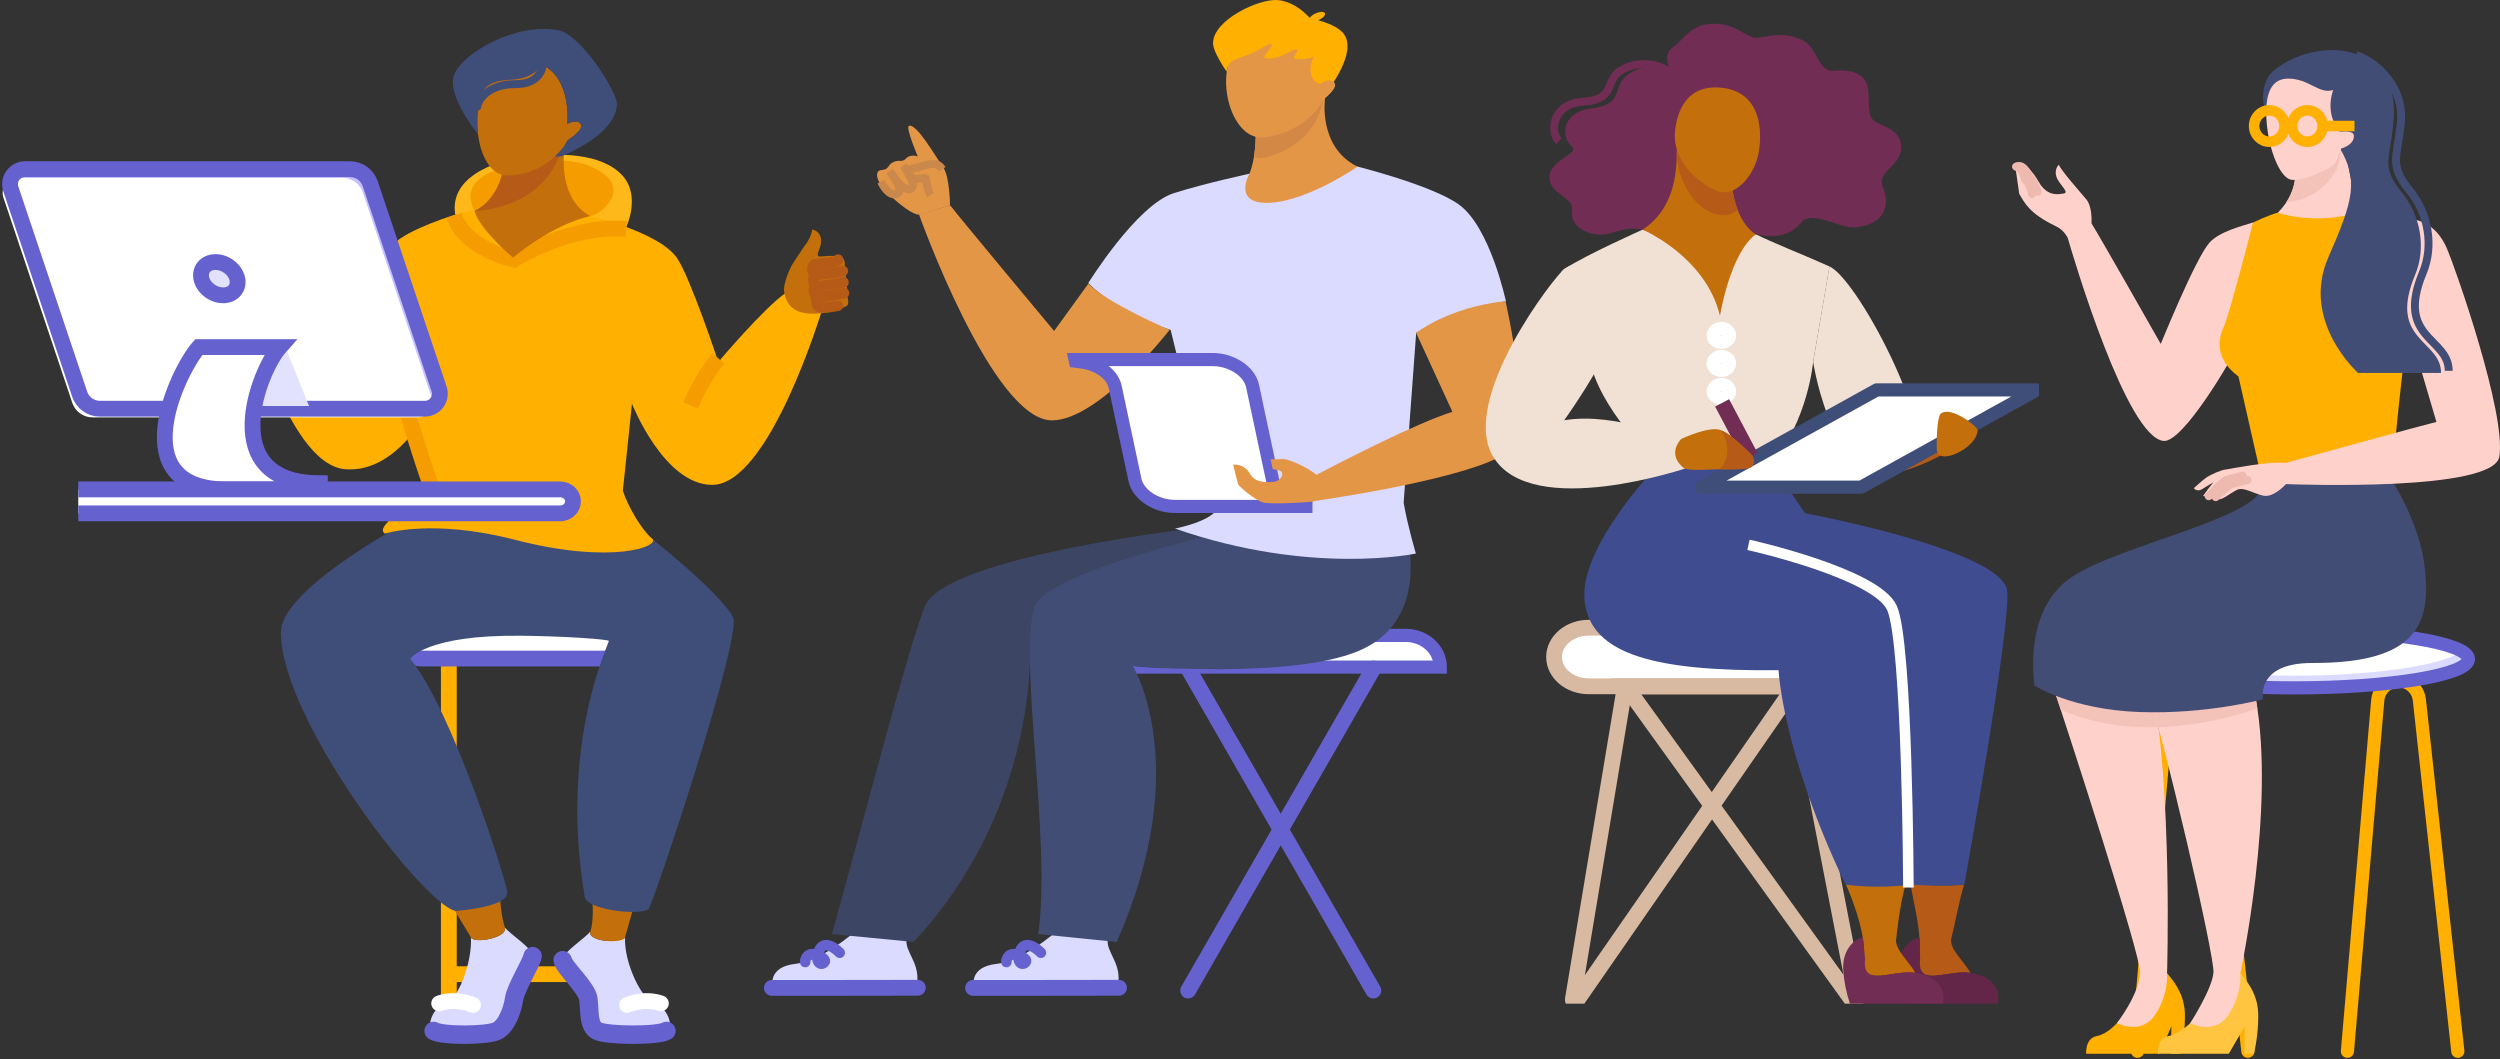 <svg width="949" height="402" viewBox="0 0 949 402" fill="none" xmlns="http://www.w3.org/2000/svg">
<rect x="0" y="0" width="949" height="402" fill="#333333" stroke="none"/>
<path d="M438.743 241.194H533.591C537.072 241.194 540.41 242.455 542.872 244.698C545.335 246.942 546.72 249.986 546.723 253.161V253.233H425.611V253.161C425.615 249.986 427 246.942 429.462 244.698C431.925 242.455 435.263 241.194 438.743 241.194Z" fill="white" stroke="#6562CF" stroke-width="5" stroke-miterlimit="10"/>
<path d="M451.019 253.776L521.315 376.02" stroke="#6562CF" stroke-width="6" stroke-miterlimit="10" stroke-linecap="round"/>
<path d="M521.315 253.776L451.019 376.02" stroke="#6562CF" stroke-width="6" stroke-miterlimit="10" stroke-linecap="round"/>
<path d="M293.33 374.407C293.33 374.407 313.991 374.407 323.706 374.353C331.877 374.305 347.969 375.836 348.219 372.269C348.726 365.092 343.479 361.105 344.13 356.577C337.667 356.751 331.255 355.472 325.461 352.853C323.354 354.73 311.611 364.846 301.965 365.882C291.326 367.026 293.33 374.407 293.33 374.407Z" fill="#DBDAFF"/>
<path d="M293 375.007C293 375.007 338.681 375.007 348.396 374.954" stroke="#6562CF" stroke-width="6" stroke-miterlimit="10" stroke-linecap="round"/>
<path d="M318.757 361.666C318.757 361.666 312.858 355.46 310.748 361.24C309.075 365.819 312.236 366.849 313.111 364.924C313.612 363.819 308.502 360.807 306.563 362.903C305.477 364.081 305.651 365.195 305.651 365.195" stroke="#6562CF" stroke-width="4" stroke-miterlimit="10" stroke-linecap="round"/>
<path d="M350.94 230.408C358.348 210.728 458.144 199.93 458.144 199.93L489.731 200.705C491.308 205.461 494.149 237.375 471.022 249.014C446.48 261.364 390.965 245.332 390.965 245.332C390.965 245.332 394.218 306.943 346.763 357.564L315.798 354.562C329.055 306.973 343.777 249.398 350.94 230.408Z" fill="#3C4564"/>
<path d="M369.706 374.407C369.706 374.407 390.368 374.407 400.082 374.353C408.253 374.305 424.345 375.836 424.595 372.269C425.102 365.092 419.855 361.105 420.506 356.577C414.043 356.751 407.631 355.472 401.837 352.853C399.73 354.73 387.987 364.846 378.342 365.882C367.702 367.026 369.706 374.407 369.706 374.407Z" fill="#DBDAFF"/>
<path d="M369.376 375.007C369.376 375.007 415.057 375.007 424.772 374.954" stroke="#6562CF" stroke-width="6" stroke-miterlimit="10" stroke-linecap="round"/>
<path d="M395.133 361.666C395.133 361.666 389.234 355.46 387.124 361.24C385.451 365.819 388.612 366.849 389.487 364.924C389.988 363.819 384.878 360.807 382.939 362.903C381.853 364.08 382.028 365.195 382.028 365.195" stroke="#6562CF" stroke-width="4" stroke-miterlimit="10" stroke-linecap="round"/>
<path d="M392.816 230.225C397.401 216.737 471.022 200.311 471.022 200.311L533.621 201.6C535.194 206.356 541.229 234.366 518.102 246.005C493.56 258.355 430.016 252.773 430.016 252.773C430.016 252.773 453.442 290.84 423.886 357.571L394.103 354.568C399.281 319.186 386.297 249.401 392.816 230.225Z" fill="#424D76"/>
<path d="M462.143 190.817C462.143 190.817 452.396 159.173 444.383 125.242C444.383 125.242 424.541 119.086 413.108 107.447C413.108 107.447 431.458 77.804 445.581 73.32C457.739 69.462 475.252 65.741 475.252 65.741L514.678 63.069C514.678 63.069 543.527 70.237 553.795 77.641C565.728 86.244 571.664 114.453 571.664 114.453C571.664 114.453 557.818 115.38 537.581 126.356L532.827 190.817C534.194 199.071 537.469 210.13 537.469 210.13C537.469 210.13 497.744 218.649 446.006 200.642C446.006 200.642 464.056 197.191 462.143 190.817Z" fill="#DBDAFF"/>
<path d="M413.161 107.663L400.137 125.638C400.137 125.638 364.405 82.794 360.616 77.858L348.86 81.431C348.86 81.431 376.704 159.57 399.311 159.57C417.286 159.57 443.974 125.242 443.974 125.242C443.974 125.242 420.383 115.137 413.161 107.663Z" fill="#E49647"/>
<path d="M360.616 77.894C360.616 77.894 360.573 66.921 357.903 63.267C355.233 59.613 347.77 46.451 345.005 47.818C343.731 48.448 348.392 59.408 348.392 59.408C348.392 59.408 345.821 58.288 343.958 60.117C342.095 61.946 341.877 60.417 339.316 61.438C336.755 62.459 337.756 64.339 334.638 64.543C332.393 64.687 332.561 67.174 333.98 69.648C335.873 72.999 346.206 82.38 349.423 81.431C352.639 80.482 360.616 77.894 360.616 77.894Z" fill="#E49647"/>
<path d="M334.431 68.972C334.783 69.663 337.232 74.738 340.422 73.657C343.612 72.576 337.772 64.976 337.772 64.976C337.772 64.976 342.523 72.978 345.637 71.762C348.751 70.546 342.891 62.895 342.891 62.895" stroke="#CB884B" stroke-width="3" stroke-miterlimit="10"/>
<path d="M357.666 64.234C356.606 62.597 355.418 61.811 352.3 62.486C349.183 63.162 344.399 64.675 344.399 64.675C344.399 64.675 345.002 68.435 348.85 67.834C351.447 67.429 351.447 67.429 351.52 67.969C351.592 68.51 351.935 71.897 353.199 74.062" stroke="#CB884B" stroke-width="3" stroke-miterlimit="10"/>
<path d="M408.091 136.49H460.326C467.519 136.49 474.304 140.994 475.47 146.516L483.065 182.214C484.24 187.751 491.028 192.24 498.208 192.24H445.989C438.796 192.24 432.014 187.736 430.846 182.214L423.323 146.892C422.306 142.087 417.174 138.484 411.126 137.478L408.223 137.103L408.091 136.49Z" fill="white" stroke="#6562CF" stroke-width="5" stroke-miterlimit="10"/>
<path d="M574.044 169.878C566.341 179.772 511.594 188.339 499.591 190.102C499.035 190.277 498.462 190.399 497.879 190.468C495.314 190.769 482.014 191.498 479.368 190.723C476.25 189.808 470.337 184.664 470.018 183.868C469.699 183.072 468.115 176.385 468.115 176.385C468.115 176.385 472.25 175.83 474.522 179.859C476.566 183.493 481.004 183.099 483.739 182.883C484.878 182.793 487.061 181.247 486.702 179.673C486.343 178.1 484.23 178.637 483.114 177.959L482.311 174.337L487.387 174.286C488.628 174.271 495.479 176.727 499.722 180.238C511.383 174.136 537.887 160.584 551.326 156.318L537.565 126.344C537.565 126.344 550.14 116.489 571.473 114.333C571.509 114.333 581.945 159.726 574.044 169.878Z" fill="#E49647"/>
<path d="M503.005 37.152C503.005 37.152 500.117 55.715 515.314 63.276C515.314 63.276 496.69 76.14 482.261 76.963C467.832 77.785 474.031 66.48 474.031 66.48C474.031 66.48 477.583 60.087 476.461 44.389L503.005 37.152Z" fill="#E49647"/>
<path d="M476.451 44.392L502.412 37.311C502.066 38.494 500.562 54.919 479.674 59.952C478.426 60.252 477.159 59.913 476.003 59.462C476.569 55.937 476.925 50.986 476.451 44.392Z" fill="#D48845"/>
<path d="M502.837 37.26C502.837 37.26 496.582 50.268 479.677 52.148C464.603 53.826 457.192 15.487 479.45 11.82C503.91 7.794 501 31.678 501 31.678C501 31.678 504.588 29.276 506.267 31.176C507.946 33.077 502.837 37.26 502.837 37.26Z" fill="#E49647"/>
<path d="M503.14 35.53L501.135 31.909C496.45 30.488 497.02 24.648 498.718 21.483C497.609 22.084 495.495 22.63 491.821 22.345C489.78 22.186 493.718 19.015 492.095 18.766C490.472 18.516 487.087 21.852 482.08 22.222C477.073 22.591 482.459 19.117 482.768 17.288C483.038 15.685 479.716 17.796 477.982 18.79C471.536 22.522 466.091 21.618 465.633 27.197C465.633 27.197 460.464 19.859 460.464 16.387C460.464 7.622 477.889 -0.623 485.102 0.037C491.426 0.626 496.121 5.583 497.178 6.796C497.705 6.082 498.435 5.512 499.291 5.148C500.908 4.391 502.524 4.316 502.912 4.983C503.301 5.649 502.28 6.805 500.664 7.562C500.565 7.607 500.47 7.652 500.371 7.691C502.81 8.325 506.27 9.493 508.805 11.526C517.269 18.27 503.14 35.53 503.14 35.53Z" fill="#FFB000"/>
<path d="M501 32.044C501 32.044 503.749 29.299 506.267 31.17C508.785 33.041 502.027 37.999 502.027 37.999L501 32.044Z" fill="#E49647"/>
<path d="M891.086 399.056L902.603 265.72C902.821 263.721 903.747 261.875 905.203 260.535C906.66 259.195 908.545 258.454 910.499 258.454C912.453 258.454 914.338 259.195 915.794 260.535C917.251 261.875 918.176 263.721 918.394 265.72L932.988 399.056" stroke="#FFB000" stroke-width="5" stroke-miterlimit="10" stroke-linecap="round"/>
<path d="M811.392 399.056L822.909 265.72C823.127 263.721 824.053 261.875 825.509 260.535C826.966 259.195 828.851 258.454 830.805 258.454C832.759 258.454 834.644 259.195 836.1 260.535C837.557 261.875 838.483 263.721 838.7 265.72L853.295 399.056" stroke="#FFB000" stroke-width="5" stroke-miterlimit="10" stroke-linecap="round"/>
<path d="M937.019 250.182C937.019 256.221 907.308 261.118 870.655 261.118C834.002 261.118 804.287 256.218 804.287 250.182C804.287 249.146 805.158 248.145 806.789 247.198C814.672 242.609 840.282 239.245 870.655 239.245C901.028 239.245 926.634 242.599 934.518 247.198C936.149 248.145 937.019 249.146 937.019 250.182Z" fill="#DBDAFF"/>
<path d="M934.518 247.198C927.499 252.535 901.569 256.494 870.655 256.494C839.741 256.494 813.805 252.535 806.789 247.198C814.672 242.609 840.282 239.245 870.655 239.245C901.028 239.245 926.635 242.599 934.518 247.198Z" fill="white"/>
<path d="M870.652 261.118C907.304 261.118 937.016 256.221 937.016 250.182C937.016 244.142 907.304 239.245 870.652 239.245C834 239.245 804.287 244.142 804.287 250.182C804.287 256.221 834 261.118 870.652 261.118Z" stroke="#6562CF" stroke-width="5" stroke-miterlimit="10"/>
<path d="M855.26 84.451C855.26 84.451 853.74 122.273 850.574 129.216C847.408 136.158 828.666 168.121 821.281 167.38C807.305 165.955 787.296 98.551 784.85 90.133C783.653 88.122 782.388 86.823 780.323 85.838C770.339 81.028 768.591 77.085 766.502 73.572L765 63.206C769.56 60.454 773.256 68.15 774.483 69.974C777.745 74.82 781.893 73.654 783.373 73.458C785.551 73.16 782.28 70.472 781.028 68.036C779.222 64.524 781.566 62.5 781.566 62.5C782.016 64.349 789.567 72.79 791.976 75.691C794.191 78.355 793.982 83.903 793.933 84.8C796.948 89.525 820.226 130.565 820.226 130.565C820.226 130.565 833.352 98.159 838.688 92.135C842.565 87.777 851.565 85.686 855.26 84.451Z" fill="#FFD1CB"/>
<path d="M771.388 73.658C771.388 73.658 770.745 69.99 768.684 68.014C768.684 68.014 768.013 63.944 765.342 63.263" stroke="#EEB9AF" stroke-width="3" stroke-miterlimit="10" stroke-linecap="round"/>
<path d="M773.447 72.802C773.447 72.802 772.631 69.186 770.478 67.301C770.478 67.301 768.262 61.711 765.373 63.247" stroke="#EEB9AF" stroke-width="3" stroke-miterlimit="10" stroke-linecap="round"/>
<path d="M827.749 400.006H824.082L824.266 389.555L819.749 400.006H791.912C791.912 400.006 791.423 394.09 796.013 393.27C799.9 392.573 803.595 388.361 803.595 388.361L822.617 369.421C824.325 371.553 829.183 376.706 829.386 384.773C829.465 389.901 828.915 395.019 827.749 400.006Z" fill="#FFB000"/>
<path d="M786.149 223.451C780.161 224.29 770.859 235.337 778.189 257.124C785.518 278.911 812.669 362.853 812.398 369.162C812.038 377.589 803.595 388.355 803.595 388.355C803.595 388.355 812.583 393.2 817.965 385.393C823.346 377.586 822.617 369.415 822.617 369.415C822.617 369.415 824.786 301.055 816.771 258.103C813.088 238.425 796.912 221.94 786.149 223.451Z" fill="#FFD1CB"/>
<path d="M819.3 276.006C816.925 276.082 814.494 276.082 812.029 275.991C798.992 275.512 788.967 272.371 782.25 269.393C781.635 267.538 781.072 265.796 780.536 264.184C787.207 266.768 797.832 269.77 812.029 270.29C813.972 270.364 815.887 270.398 817.774 270.394C818.266 272.171 818.777 274.046 819.3 276.006Z" fill="#F3C2B9"/>
<path d="M855.584 400.006H851.916L852.098 389.574L846.042 400.006H819.131C819.131 400.006 818.642 394.09 823.232 393.27C827.119 392.573 831.43 388.361 831.43 388.361L850.451 369.421C852.159 371.553 857.018 376.706 857.221 384.773C857.297 389.901 856.747 395.019 855.584 400.006Z" fill="#FFC440"/>
<path d="M816.442 223.894C811.598 227.609 806.678 235.971 814.005 257.757C821.331 279.544 840.722 362.865 840.233 369.162C839.744 375.458 831.43 388.355 831.43 388.355C831.43 388.355 840.417 393.2 845.799 385.393C851.181 377.586 850.451 369.415 850.451 369.415C850.451 369.415 863.889 306.763 856.267 265.086C852.098 242.203 829.897 213.569 816.442 223.894Z" fill="#FFD1CB"/>
<path d="M856.907 268.902C851.307 270.898 836.79 275.439 819.411 276.003H819.3C818.777 274.043 818.266 272.168 817.762 270.391C830.766 270.354 843.73 268.909 856.439 266.077C856.618 267.012 856.765 267.952 856.907 268.902Z" fill="#F3C2B9"/>
<path d="M772.308 260.259C772.308 260.259 767.431 231.647 786.512 218.995C805.592 206.342 861.31 195.925 858.885 183.057L907.693 181.923C907.693 181.923 918.73 198.484 920.517 216.052C922.591 236.389 918.124 251.759 877.747 251.673C856.079 251.626 859.07 265.434 859.07 265.434C859.07 265.434 837.756 271.237 812.026 270.29C786.296 269.343 772.308 260.259 772.308 260.259Z" fill="#424D76"/>
<path d="M864.695 80.714C861.79 81.392 855.261 84.448 855.261 84.448C855.261 84.448 846.338 119.287 844.184 123.971C842.03 128.655 840.624 136.193 849.722 142.917L858.953 183.662H907.708C907.708 183.662 911.468 141.083 914.043 126.21C916.619 111.337 913.4 82.887 913.4 82.887L895.345 80.714H864.695Z" fill="#FFB000"/>
<path d="M948.746 173.34C946.592 186.614 872.557 183.944 867.772 183.757C866.627 184.976 862.593 188.926 859.156 188.153C855.101 187.235 851.667 184.745 849.171 185.955C846.676 187.165 843.814 189.686 842.134 189.566C840.136 189.443 838.168 188.994 836.307 188.235C837.49 186.486 838.766 184.805 840.128 183.2C838.657 183.877 836.667 185.318 835.587 185.851C835.128 186.101 834.601 186.185 834.09 186.09C833.579 185.996 833.113 185.727 832.768 185.328C832.768 185.328 836.46 181.911 837.802 181.087C839.073 180.295 843.033 178.357 844.959 178.215C847.285 177.866 861.095 175.047 867.452 175.716V175.776C870.24 175.006 921.268 160.96 924.862 160.165C924.862 160.165 912.194 117.383 910.48 110.324C908.766 103.264 908.188 82.38 913.4 82.887C916.785 83.219 924.478 83.97 928.961 94.577C932.155 102.114 951.423 156.957 948.746 173.34Z" fill="#FFD1CB"/>
<path d="M838.42 188.372C838.42 188.372 843.959 182.414 845.402 182.037C847.959 181.385 851.298 180.52 851.298 180.52" stroke="#EEB9AF" stroke-width="3" stroke-miterlimit="10" stroke-linecap="round"/>
<path d="M841.07 188.736C841.07 188.736 845.851 184.09 847.304 183.719C849.861 183.067 853.199 182.205 853.199 182.205" stroke="#EEB9AF" stroke-width="3" stroke-miterlimit="10" stroke-linecap="round"/>
<path d="M870.895 60.071C870.895 61.562 873.929 71.342 864.695 80.714C864.695 80.714 877.492 85.604 895.332 80.714C895.332 80.714 890.185 60.251 890.308 54.151L870.895 60.071Z" fill="#FFD1CB"/>
<path d="M888.458 58.702C887.535 68.52 877.498 76.302 867.96 76.673C873.123 68.704 870.895 61.35 870.895 60.071L888.145 54.75C888.32 56.289 888.541 57.828 888.458 58.702Z" fill="#F3C2B9"/>
<path d="M859.867 41.22C858.765 39.89 858.089 31.294 862.652 27.231C871.323 19.503 887.344 16.225 896.948 21.764C906.209 27.095 909.899 34.148 908.41 47.798C906.988 60.856 903.92 63.498 911.794 73.154C918.871 81.835 921.065 94.086 916.77 104.363C906.293 129.431 926.616 128.899 926.616 141.558H895.126C895.126 141.558 873.135 121.957 883.88 97.586C893.495 75.783 895.169 68.308 888.289 56.413C884.674 50.148 859.867 41.22 859.867 41.22Z" fill="#424D76"/>
<path d="M894.422 20.959C902.523 23.674 912.834 33.346 911.345 46.993C909.923 60.052 906.856 62.696 914.714 72.35C921.791 81.031 923.985 93.284 919.69 103.559C909.228 128.63 929.536 128.098 929.536 140.754" stroke="#424D76" stroke-width="3" stroke-miterlimit="10"/>
<path d="M888.215 50.015C888.215 50.015 893.138 49.362 893.462 51.203C894.108 54.943 888.677 56.403 888.677 56.403C888.677 56.403 887.692 59.13 886.477 61.87C885.76 63.488 874.886 68.802 869.966 68.27C865.046 67.738 860.326 54.566 860.267 42.822C860.218 34.293 862.919 29.837 868.615 29.837C876.554 29.837 880.264 35.893 885.701 34.163C885.692 34.16 882.132 42.686 888.215 50.015Z" fill="#FFD1CB"/>
<path d="M861.446 53.793C864.642 53.793 867.233 51.126 867.233 47.836C867.233 44.546 864.642 41.879 861.446 41.879C858.249 41.879 855.658 44.546 855.658 47.836C855.658 51.126 858.249 53.793 861.446 53.793Z" stroke="#FFB000" stroke-width="4" stroke-miterlimit="10"/>
<path d="M875.88 53.793C879.076 53.793 881.667 51.126 881.667 47.836C881.667 44.546 879.076 41.879 875.88 41.879C872.683 41.879 870.092 44.546 870.092 47.836C870.092 51.126 872.683 53.793 875.88 53.793Z" stroke="#FFB000" stroke-width="4" stroke-miterlimit="10"/>
<path d="M867.23 47.836H870.092" stroke="#FFB000" stroke-width="4" stroke-miterlimit="10"/>
<path d="M881.667 47.836H893.769" stroke="#FFB000" stroke-width="4" stroke-miterlimit="10"/>
<path d="M170.375 249.989V392.753" stroke="#FFB000" stroke-width="6" stroke-miterlimit="10"/>
<path d="M233.399 249.989V392.753" stroke="#FFB000" stroke-width="6" stroke-miterlimit="10"/>
<path d="M169.765 369.802H232.627" stroke="#FFB000" stroke-width="6" stroke-miterlimit="10"/>
<path d="M243.413 230.855H159.751C156.941 230.855 154.663 233.135 154.663 235.947V244.897C154.663 247.709 156.941 249.989 159.751 249.989H243.413C246.223 249.989 248.501 247.709 248.501 244.897V235.947C248.501 233.135 246.223 230.855 243.413 230.855Z" fill="white" stroke="#6562CF" stroke-width="6" stroke-miterlimit="10"/>
<path d="M231.861 93.018C237.047 91.562 244.219 75.445 236.361 66.716C228.504 57.988 211.855 57.724 197.721 59.843C184.656 61.802 167.495 69.387 174.035 85.746C183.336 109.006 231.861 93.018 231.861 93.018Z" fill="#FFB819"/>
<path d="M224.044 82.042C228.945 81.006 237.366 72.845 229.965 66.633C222.564 60.422 211.166 59.818 199.026 61.894C186.886 63.969 174.305 68.264 180.079 80.04C185.854 91.816 224.044 82.042 224.044 82.042Z" fill="#F49C00"/>
<path d="M252.971 391.333C249.8 393.286 230.409 393.173 226.749 391.333C223.088 389.494 223.946 383.276 223.336 379.125C222.727 374.974 214.067 367.168 213.58 364.48C213.092 361.791 222.481 355.935 224.111 353.55C222.769 357.511 236.202 358.379 237.283 355.813C236.756 365.212 243.658 380.155 249.319 381.504C252.882 382.357 256.141 389.38 252.971 391.333Z" fill="#DBDAFF"/>
<path d="M240.175 345.533L237.277 355.812C236.202 358.379 222.769 357.511 224.105 353.55C225.441 349.589 224.935 342.706 224.935 342.706L240.175 345.533Z" fill="#C36F0B"/>
<path d="M213.583 364.492C214.073 367.178 222.73 374.989 223.343 379.14C223.955 383.292 223.097 389.515 226.755 391.346C230.413 393.176 249.806 393.299 252.977 391.346" stroke="#6562CF" stroke-width="7" stroke-miterlimit="10" stroke-linecap="round"/>
<path d="M238.031 381.492C238.031 381.492 244.464 378.616 250.866 380.879" stroke="white" stroke-width="6" stroke-miterlimit="10" stroke-linecap="round"/>
<path d="M164.61 391.333C167.78 393.286 185.027 393.173 188.687 391.333C192.348 389.494 194.553 383.276 195.163 379.125C195.773 374.974 201.676 365.635 202.163 362.947C202.65 360.258 193.261 354.402 191.631 352.017C192.973 355.978 179.846 358.379 178.765 355.813C179.292 365.212 173.919 380.155 168.261 381.504C164.695 382.357 161.439 389.38 164.61 391.333Z" fill="#DBDAFF"/>
<path d="M172.197 344.92L178.771 355.813C179.846 358.379 192.973 355.978 191.637 352.017C190.301 348.056 189.888 341.786 189.888 341.786L172.197 344.92Z" fill="#C36F0B"/>
<path d="M202.163 362.959C201.676 365.645 195.773 374.989 195.163 379.141C194.553 383.292 192.345 389.515 188.684 391.346C185.023 393.176 167.78 393.299 164.607 391.346" stroke="#6562CF" stroke-width="7" stroke-miterlimit="10" stroke-linecap="round"/>
<path d="M179.549 381.492C179.549 381.492 173.132 378.616 166.714 380.879" stroke="white" stroke-width="6" stroke-miterlimit="10" stroke-linecap="round"/>
<path d="M170.436 189.531C170.436 189.531 106.64 220.802 106.64 240.037C106.64 274.35 163.7 346.728 173.499 345.778C183.299 344.828 192.951 342.752 192.574 338.601C192.198 334.45 171.677 269.362 155.729 250.093C155.729 250.093 161.549 240.923 197.92 241.325C215.448 241.518 230.731 242.711 231.108 243.278C231.485 243.845 212.051 281.803 221.967 340.496C222.834 345.609 244.203 347.756 246.274 344.926C248.345 342.096 281.514 242.432 278.313 234.5C275.112 226.569 241.86 198.164 225.643 189.521C213.962 183.301 170.436 189.531 170.436 189.531Z" fill="#3F4D79"/>
<path d="M152.219 90.366C144.128 94.812 132.037 134.677 132.037 134.677C132.037 134.677 102.905 98.889 101.558 98.552C100.21 98.215 92.383 108.669 92.383 108.669C92.383 108.669 107.592 176.633 131.318 178.144C141.276 178.779 149.697 172.997 156.611 164.547C159.675 174.772 162.536 183.203 162.536 183.203C163.761 187.495 140.897 199.314 146.113 202.56C146.113 202.56 163.914 196.766 195.325 204.872C232.881 214.572 251.038 207.214 247.487 204.394C243.937 201.573 238.362 192.403 236.435 186.269L239.899 153.256C239.899 153.256 252.024 184.055 270.352 184.055C292.214 184.055 312.196 117.162 312.196 117.162C304.425 116.941 297.986 111.386 297.986 111.386C289.77 117.162 272.671 137.396 272.671 137.396C272.671 137.396 262.013 105.153 256.907 97.819C251.8 90.486 235.157 84.707 224.044 82.042L180.079 80.04C177.129 79.476 159.102 85.66 152.219 90.366Z" fill="#FFB000"/>
<path d="M272.671 136.047C267.111 142.446 262.087 153.829 262.087 153.829" stroke="#F49C00" stroke-width="6" stroke-miterlimit="10"/>
<path d="M237.746 86.902C216.401 85.096 194.97 98.534 194.97 98.534C194.97 98.534 176.131 94.309 172.363 81.757" stroke="#F49C00" stroke-width="6" stroke-miterlimit="10"/>
<path d="M163.148 183.203C163.148 183.203 151.367 149.331 149.722 135.048" stroke="#F49C00" stroke-width="6" stroke-miterlimit="10" stroke-linecap="round"/>
<path d="M311.581 92.758C311.296 94.582 309.314 97.412 311.274 97.39C312.285 97.39 319.594 96.197 320.489 98.889C320.867 100.168 320.799 101.538 320.296 102.774C321.898 105.168 320.672 107.124 320.672 107.124C321.64 108.614 321.898 110.542 321.224 111.392C321.224 111.392 322.918 115.301 321.3 116.208C316.289 119.029 308.297 119.614 304.425 118.612C301.708 117.91 298.448 116.23 297.615 110.441C297.272 108.071 299.631 101.857 301.432 99.294C302.167 98.239 304.86 94.033 305.77 92.88C307.067 91.192 307.95 89.223 308.349 87.132C308.349 87.132 312.377 87.662 311.581 92.758Z" fill="#C36F0B"/>
<path d="M318.133 98.531C318.311 99.757 310.845 100.014 309.556 100.296C307.718 100.695 307.957 104.622 310.34 104.239C313.583 104.091 316.803 103.626 319.956 102.85" stroke="#B65A18" stroke-width="4" stroke-miterlimit="10" stroke-linecap="round"/>
<path d="M320.185 107.164C312.288 108.758 310.181 108.611 310.181 108.611C309.029 108.838 307.546 104.763 310.34 104.239" stroke="#B65A18" stroke-width="4" stroke-miterlimit="10" stroke-linecap="round"/>
<path d="M320.381 111.254C312.95 112.888 310.377 112.701 310.377 112.701C309.277 112.833 307.902 108.957 310.147 108.691" stroke="#B65A18" stroke-width="4" stroke-miterlimit="10" stroke-linecap="round"/>
<path d="M312.457 112.636C312.457 112.636 309.801 112.388 309.841 114.044C309.914 116.987 311.339 117.303 318.063 116.067" stroke="#B65A18" stroke-width="4" stroke-miterlimit="10" stroke-linecap="round"/>
<path d="M90.925 83.71C90.986 85.55 92.594 88.573 90.668 88.309C89.669 88.174 82.608 86.123 81.401 88.665C80.872 89.88 80.772 91.239 81.119 92.518C79.251 94.683 80.219 96.761 80.219 96.761C79.085 98.114 78.598 99.984 79.159 100.903C79.159 100.903 77.014 104.549 78.497 105.64C83.092 109.031 90.903 110.579 94.843 110.061C97.6 109.699 101.022 108.439 102.547 102.835C103.16 100.542 101.601 94.143 100.139 91.384C99.542 90.253 97.398 85.78 96.638 84.532C95.569 82.709 94.94 80.662 94.8 78.553C94.8 78.553 90.76 78.59 90.925 83.71Z" fill="#C36F0B"/>
<path d="M81.704 105.904C88.183 107.94 89.626 107.799 90.058 104.908C90.193 103.988 89.412 103.568 88.704 103.375C89.031 103.439 89.361 103.485 89.694 103.513C90.68 103.755 92.349 100.392 90.87 99.463C91.483 99.156 92.132 96.958 92.129 95.005C93.271 94.214 93.354 91.869 92.025 91.4C90.772 90.961 83.447 89.793 83.754 88.61L81.704 105.904Z" fill="#C36F0B"/>
<path d="M81.821 92.644C84.72 93.764 87.716 94.614 90.772 95.183C93.072 95.848 93.786 92.006 92.025 91.39C90.772 90.952 84.912 89.042 83.754 88.603" stroke="#B65A18" stroke-width="3" stroke-miterlimit="10" stroke-linecap="round"/>
<path d="M81.073 96.869C88.664 99.398 90.398 99.512 90.398 99.512C91.504 99.873 93.461 96.041 90.772 95.183" stroke="#B65A18" stroke-width="3" stroke-miterlimit="10" stroke-linecap="round"/>
<path d="M80.023 100.861C87.148 103.378 89.709 103.503 89.709 103.503C90.778 103.77 92.27 99.751 89.647 99.404" stroke="#B65A18" stroke-width="3" stroke-miterlimit="10" stroke-linecap="round"/>
<path d="M87.647 103.2C87.647 103.2 90.297 103.28 90.058 104.907C89.626 107.799 88.186 107.937 81.707 105.904" stroke="#B65A18" stroke-width="3" stroke-miterlimit="10" stroke-linecap="round"/>
<path d="M214.719 53.374C214.719 53.374 210.054 74.264 224.044 82.042C224.044 82.042 211.178 84.265 194.734 97.819C194.734 97.819 182.077 87.153 180.079 80.037C180.079 80.037 192.945 75.595 191.625 53.365L214.719 53.374Z" fill="#C36F0B"/>
<path d="M214.719 53.374H191.625C192.957 75.598 180.079 80.047 180.079 80.047C180.079 80.047 205.759 80.047 213.022 57.133L214.719 53.374Z" fill="#B65A18"/>
<path d="M215.601 53.168C215.601 53.168 208.743 66.551 192.354 66.557C177.736 66.557 175.506 23.614 197.277 23.022C218.021 22.458 215.35 47.025 215.35 47.025C215.35 47.025 219.084 44.851 220.441 47.113C221.798 49.376 215.601 53.168 215.601 53.168Z" fill="#C36F0B"/>
<path d="M205.998 24.625C205.998 24.625 205.762 32.06 195.478 31.947C186.549 31.849 181.654 36.907 181.176 40.549" stroke="#3F4D79" stroke-width="3" stroke-miterlimit="10" stroke-linecap="round"/>
<path d="M234.196 39.308C234.196 47.408 224.427 54.41 213.61 59.162C212.97 59.444 211.935 59.508 210.623 59.404C212.6 57.6 214.279 55.496 215.601 53.168C215.601 53.168 221.762 49.324 220.429 47.113C219.096 44.903 215.338 47.021 215.338 47.021C215.338 47.021 217.21 29.899 205.756 24.579C205.667 24.745 202.693 29.994 193.901 30.273C185.538 30.533 183.256 33.725 182.3 37.06C182.269 37.177 182.239 37.29 182.211 37.407C181.134 41.844 180.876 46.441 181.452 50.97L181.403 50.952C180.591 49.965 169.499 35.895 172.393 28.35C175.539 20.149 195.647 8.582 211.745 11.445C220.735 13.049 234.192 35.049 234.196 39.308Z" fill="#3F4D79"/>
<path d="M161.286 155.402H37.911C36.218 155.4 34.569 154.866 33.195 153.876C31.821 152.886 30.792 151.489 30.253 149.883L4.105 71.959C3.818 71.103 3.738 70.19 3.873 69.297C4.008 68.404 4.353 67.556 4.88 66.822C5.407 66.089 6.101 65.492 6.904 65.08C7.707 64.668 8.597 64.454 9.499 64.454H132.874C134.567 64.456 136.216 64.99 137.59 65.98C138.964 66.97 139.993 68.366 140.532 69.972L166.665 147.878C166.955 148.734 167.038 149.647 166.906 150.542C166.774 151.436 166.43 152.286 165.905 153.022C165.379 153.757 164.686 154.356 163.883 154.77C163.079 155.184 162.189 155.401 161.286 155.402Z" fill="#C7BFFF"/>
<path d="M158.471 158.44H35.093C33.4 158.438 31.751 157.904 30.377 156.914C29.003 155.924 27.974 154.528 27.435 152.922L1.296 75.013C1.009 74.156 0.929 73.244 1.064 72.351C1.198 71.458 1.543 70.61 2.07 69.877C2.597 69.144 3.29 68.547 4.093 68.135C4.896 67.723 5.785 67.507 6.687 67.507H130.059C131.752 67.51 133.401 68.043 134.775 69.033C136.149 70.023 137.178 71.42 137.717 73.026L163.853 150.935C164.14 151.79 164.22 152.702 164.085 153.594C163.951 154.486 163.607 155.334 163.082 156.067C162.556 156.799 161.864 157.397 161.062 157.81C160.26 158.222 159.372 158.438 158.471 158.44Z" fill="white"/>
<path d="M161.286 155.15H37.911C36.218 155.149 34.569 154.615 33.194 153.625C31.821 152.635 30.792 151.238 30.253 149.632L4.105 71.723C3.817 70.867 3.738 69.954 3.873 69.061C4.007 68.168 4.353 67.32 4.88 66.586C5.407 65.853 6.1 65.256 6.904 64.844C7.707 64.432 8.597 64.217 9.499 64.218H132.874C134.566 64.22 136.216 64.754 137.59 65.744C138.963 66.734 139.992 68.13 140.532 69.736L166.677 147.645C166.964 148.501 167.044 149.413 166.909 150.306C166.775 151.199 166.43 152.047 165.903 152.781C165.376 153.514 164.683 154.111 163.88 154.523C163.077 154.935 162.188 155.15 161.286 155.15V155.15Z" stroke="#6562CF" stroke-width="6" stroke-miterlimit="10"/>
<path d="M107.923 130.731L117.309 154.108H97.024C97.024 154.108 100.966 135.82 107.923 130.731Z" fill="#E2E2FF"/>
<path d="M121.414 183.427C81.472 183.427 98.268 140.649 106.211 131.764H75.471C67.531 140.655 46.041 185.775 85.981 185.775H121.414V183.427Z" fill="white" stroke="#6562CF" stroke-width="6" stroke-miterlimit="10"/>
<path d="M87.507 111.375C89.229 108.646 87.839 104.675 84.404 102.505C80.969 100.335 76.789 100.788 75.068 103.517C73.347 106.246 74.736 110.218 78.171 112.388C81.606 114.558 85.786 114.104 87.507 111.375Z" fill="#E2E2FF"/>
<path d="M89.469 109.719C91.191 106.99 89.801 103.018 86.366 100.848C82.931 98.678 78.751 99.132 77.03 101.861C75.309 104.59 76.698 108.561 80.133 110.731C83.568 112.901 87.748 112.448 89.469 109.719Z" stroke="#6562CF" stroke-width="6" stroke-miterlimit="10"/>
<path d="M29.708 185.775H212.639C215.329 185.775 217.51 187.811 217.51 190.325C217.51 192.836 215.329 194.871 212.639 194.871H29.708V185.775Z" fill="white"/>
<path d="M29.708 185.775H212.639C215.329 185.775 217.51 187.811 217.51 190.325C217.51 192.836 215.329 194.871 212.639 194.871H29.708" stroke="#6562CF" stroke-width="6" stroke-miterlimit="10"/>
<g clip-path="url(#clip0)">
<path d="M699.435 238.279H603.069C595.811 238.279 589.927 243.257 589.927 249.397C589.927 255.537 595.811 260.514 603.069 260.514H699.435C706.693 260.514 712.577 255.537 712.577 249.397C712.577 243.257 706.693 238.279 699.435 238.279Z" fill="white" stroke="#D8BAA3" stroke-width="6" stroke-miterlimit="10"/>
<path d="M597.858 380.158C597.743 380.16 597.629 380.141 597.524 380.103C597.418 380.064 597.324 380.007 597.247 379.935C597.17 379.863 597.112 379.777 597.077 379.685C597.042 379.592 597.031 379.494 597.045 379.398L616.822 260.514H681.267L598.574 379.819C598.5 379.923 598.395 380.01 598.269 380.069C598.144 380.129 598.002 380.159 597.858 380.158V380.158Z" stroke="#D8BAA3" stroke-width="6" stroke-miterlimit="10"/>
<path d="M703.863 380.158C703.978 380.16 704.093 380.141 704.199 380.102C704.305 380.063 704.4 380.005 704.477 379.932C704.553 379.859 704.61 379.772 704.643 379.679C704.677 379.585 704.685 379.486 704.669 379.389L681.598 260.514H617.153L703.16 379.83C703.234 379.931 703.338 380.014 703.461 380.071C703.584 380.129 703.722 380.159 703.863 380.158V380.158Z" stroke="#D8BAA3" stroke-width="6" stroke-miterlimit="10"/>
<path d="M725.235 335.42C729.707 335.796 736.945 336.542 745.579 335.849C743.363 343.083 742.345 350 740.733 356.145C739.691 360.101 746.04 365.458 747.964 369.333C747.915 369.311 747.866 369.291 747.815 369.274C739.011 368.087 727.222 375.13 728.436 364.136C729.6 353.131 726.671 345.058 725.235 335.42Z" fill="#B65A18"/>
<path d="M728.701 356.044C725.673 356.044 720.097 360.671 720.584 368.078C720.856 372.448 721.711 376.778 723.132 380.986H758.459C760.118 370.399 747.815 369.257 747.815 369.257C739.008 368.07 727.663 375.113 728.877 364.122L728.701 356.044Z" fill="#642648"/>
<path d="M700.688 335.7C705.16 336.076 714.72 336.542 723.354 335.849C721.138 343.083 719.835 356.145 719.835 356.145C718.793 360.101 725.142 365.458 727.066 369.333C727.018 369.311 726.968 369.291 726.917 369.274C718.113 368.087 706.324 375.13 707.538 364.136C708.703 353.131 700.688 335.7 700.688 335.7Z" fill="#C36F0B"/>
<path d="M707.14 356.044C704.112 356.044 699.199 360.671 699.687 368.078C699.958 372.448 700.813 376.778 702.234 380.986H737.561C739.22 370.399 726.917 369.257 726.917 369.257C718.11 368.07 706.765 375.113 707.979 364.122L707.14 356.044Z" fill="#722D54"/>
<path d="M629.702 176.217C629.702 176.217 599.347 207.293 601.507 228.018C603.666 248.743 628.83 254.871 675.147 254.414C675.147 254.414 676.503 285.501 700.556 335.787C700.556 335.787 711.718 337.611 725.434 335.787C725.434 335.787 737.044 336.778 745.669 335.74C745.669 335.74 764.059 234.065 761.823 223.753C758.861 210.088 700.324 197.761 685.171 194.801L672.503 176.217C672.503 176.217 647.067 178.95 629.702 176.217Z" fill="#3F4D90"/>
<path d="M663.726 206.822C663.726 206.822 712.275 217.597 718.203 230.804C724.13 244.012 724.432 336.91 724.432 336.91" stroke="white" stroke-width="4" stroke-miterlimit="10"/>
<path d="M688.269 137.329C688.269 137.329 686.385 159.532 672.38 176.27C672.38 176.27 649.492 179.573 629.589 176.27C629.589 176.27 609.869 158.727 604.217 139.714C604.217 139.714 585.439 107.496 593.934 102.029C602.429 96.563 623.565 87.158 623.565 87.158L666.559 88.942C671.866 91.67 683.181 96.129 694.489 101.137L688.269 137.329Z" fill="#F0E1D4"/>
<path d="M653.429 129.957C655.142 129.957 656.531 128.783 656.531 127.334C656.531 125.885 655.142 124.71 653.429 124.71C651.717 124.71 650.328 125.885 650.328 127.334C650.328 128.783 651.717 129.957 653.429 129.957Z" fill="#F0E1D4" stroke="white" stroke-width="5" stroke-linejoin="round"/>
<path d="M653.429 140.575C655.142 140.575 656.531 139.401 656.531 137.952C656.531 136.503 655.142 135.328 653.429 135.328C651.717 135.328 650.328 136.503 650.328 137.952C650.328 139.401 651.717 140.575 653.429 140.575Z" fill="#F0E1D4" stroke="white" stroke-width="5" stroke-linejoin="round"/>
<path d="M653.429 151.19C655.142 151.19 656.531 150.016 656.531 148.567C656.531 147.118 655.142 145.943 653.429 145.943C651.717 145.943 650.328 147.118 650.328 148.567C650.328 150.016 651.717 151.19 653.429 151.19Z" fill="#F0E1D4" stroke="white" stroke-width="5" stroke-linejoin="round"/>
<path d="M694.462 101.134C705.767 106.146 739.031 170.638 725.189 177.457C696.443 191.636 688.269 137.331 688.269 137.331L694.462 101.134Z" fill="#F0E1D4"/>
<path d="M713.094 179.469C716.975 180.872 726.99 178.288 738.119 172.12C749.248 165.952 736.623 161.881 736.623 161.881C736.623 161.881 721.828 156.858 712.803 160.478C703.777 164.098 705.661 176.761 713.094 179.469Z" fill="#B65A18"/>
<path d="M773.171 148.005H712.408L645.734 184.924H706.493L773.171 148.005Z" fill="white" stroke="#3F4D79" stroke-width="5" stroke-linejoin="round"/>
<path d="M750.704 163.236C750.704 161.895 740.626 154.005 736.772 156.985C735.157 158.23 735.064 168.93 735.213 170.86C735.684 177.005 750.621 170.117 750.704 163.236Z" fill="#C36F0B"/>
<path d="M593.907 102.029C590.454 104.347 553.793 151.561 566.766 173.301C581.402 197.842 640.858 177.465 640.858 177.465C640.858 177.465 633.314 175.501 638.161 167.302C638.161 167.302 613.561 156.23 593.774 159.532C593.774 159.532 609.119 138.011 610.735 129.584C612.35 121.158 606.293 93.718 593.907 102.029Z" fill="#F0E1D4"/>
<path d="M653.708 152.936L664.542 173.405" stroke="#722D54" stroke-width="6" stroke-miterlimit="10"/>
<path d="M638.177 166.646C638.177 166.646 649.081 161.387 653.436 163.357C658.209 165.512 663.935 172.336 664.459 173.484C664.983 174.631 664.834 175.824 664.751 177.053C664.668 178.282 654.799 178.212 652.902 178.119C651.005 178.027 640.821 179.048 639.043 177.575C632.518 172.171 638.177 166.646 638.177 166.646Z" fill="#C36F0B"/>
<path d="M652.899 178.119C654.809 178.212 663.533 178.304 664.645 177.429C666.85 175.698 665.587 173.111 664.482 172.098C663.47 171.166 658.087 165.512 653.433 163.365C653.433 163.365 658.83 171.309 652.899 178.128" fill="#B65A18"/>
<path d="M634.963 28.016C634.963 28.016 630.117 21.411 634.963 17.996C639.809 14.581 641.803 9.036 650.577 9C659.639 8.964 663.255 14.94 667.404 14.351C673.044 13.551 676.998 12.014 684.159 15.21C689.891 17.769 690.13 27.362 695.942 26.877C700.566 26.492 705.701 26.739 708.324 31.086C710.315 34.377 708.192 43.269 711.151 45.66C714.109 48.051 721.102 48.831 721.653 54.996C722.382 63.327 712.099 64.553 714.786 71.166C718.322 79.865 713.333 85.326 704.556 86.319C698.383 87.012 687.536 79.248 683.559 84.61C680.165 89.181 673.057 91.215 664.32 88.258C655.582 85.3 650.185 86.207 644.802 88.143C639.418 90.079 632.82 92.809 628.379 89.506C623.937 86.204 618.577 86.111 612.662 88.179C604.456 91.05 595.649 86.33 596.74 80.059C597.646 74.876 589.237 74.222 588.261 68.33C586.988 60.633 600.375 58.652 596.471 55.349C592.567 52.047 592.706 42.391 604.273 41.112C615.246 39.905 612.898 34.122 615.992 30.168C618.603 26.863 626.753 22.665 634.963 28.016Z" fill="#722D54"/>
<path d="M591.771 53.536C588.122 50.04 589.286 39.282 600.923 38.611C611.962 37.977 610.032 32.082 613.412 28.308C616.258 25.134 625.798 21.346 634.827 27.974" stroke="#722D54" stroke-width="3" stroke-miterlimit="10"/>
<path d="M636.529 56.401C636.446 62.294 636.88 78.543 623.539 87.155C623.539 87.155 647.495 97.332 652.902 119.878C652.902 119.878 656.707 96.115 666.532 88.94C666.532 88.94 654.889 83.356 657.446 56.39L636.529 56.401Z" fill="#C36F0B"/>
<path d="M659.639 79.753C657.981 81.021 656.11 81.745 654.08 81.745C645.674 81.745 637.305 70.914 636.499 59.334C636.525 58.195 636.525 57.201 636.539 56.402H657.456C656.405 67.365 657.715 74.798 659.639 79.753Z" fill="#B65A18"/>
<path d="M635.772 51.07C635.865 48.107 637.099 32.623 651.923 33.193C666.748 33.763 669.153 46.401 667.826 56.536C666.499 66.671 659.201 73.501 654.096 73.046C648.991 72.592 635.368 63.596 635.772 51.07Z" fill="#C36F0B"/>
</g>
<defs>
<clipPath id="clip0">
<rect width="210" height="372" fill="white" transform="translate(564 9)"/>
</clipPath>
</defs>
</svg>
